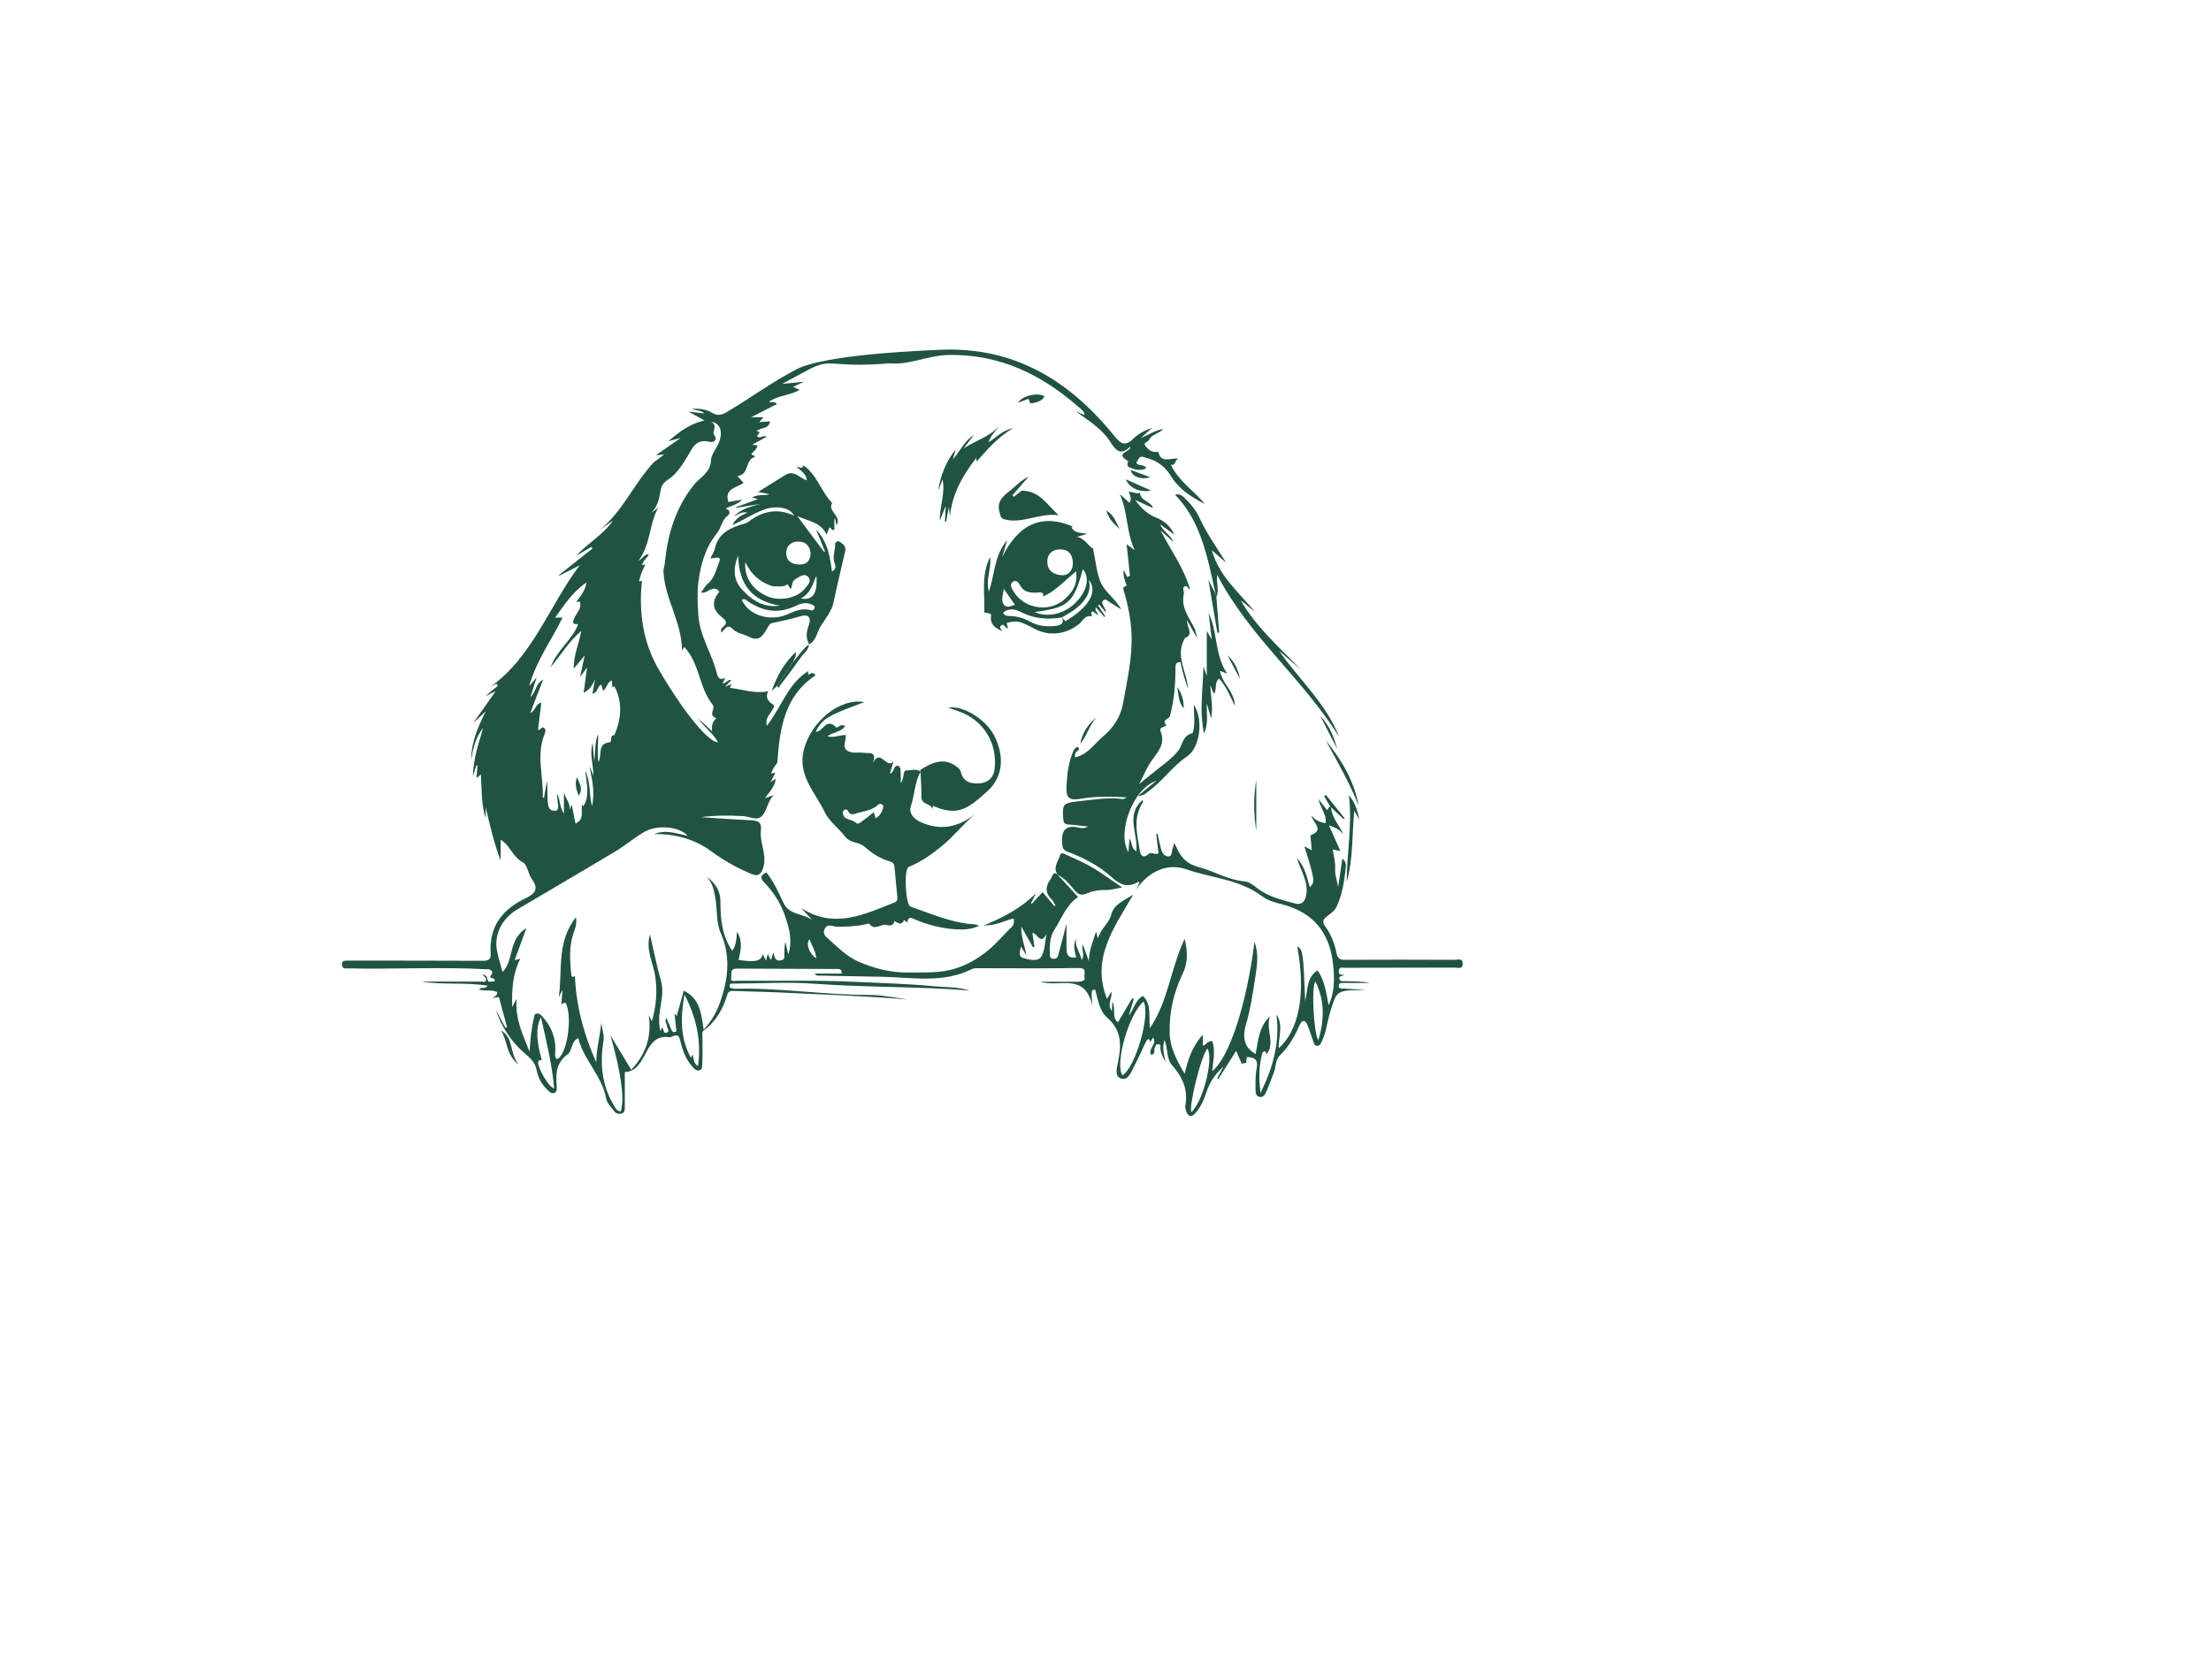 <?xml version="1.0" encoding="utf-8"?>
<!-- Generator: Adobe Illustrator 24.2.3, SVG Export Plug-In . SVG Version: 6.00 Build 0)  -->
<svg version="1.1" id="Layer_1" xmlns="http://www.w3.org/2000/svg" xmlns:xlink="http://www.w3.org/1999/xlink" x="0px" y="0px"
	 viewBox="0 0 595.3 841.9" style="enable-background:new 0 0 595.3 841.9; fill: #215342;" xml:space="preserve"
	 height="380" width="500" transform="translate(-102, -72)">
<g>
	<path d="M375.7,510.4c3.3,3.6,6.7,7.2,10.2,11.1c-6.1,4.2-8.3,11-12,16.7c-2.4,3.7-2.2,8.3-2.1,12.7c0,1,0.6,1.5,1.7,1.6
		c1.3,0.1,2-0.4,2.4-1.6c1.3-4.8,2.6-9.7,4.2-16c0,4.8,0,8.1,0,11.4c0,3.2,0.1,6.3,4.9,5.4c-0.9-3-1.7-6.2,0-9.5
		c-1,3.9,1.8,6.7,2.7,10.9c1.9-3-0.4-5.2,0.6-7.7c0.9,2.3,1.6,4.4,3,8.2c0.2-6.2,2.3-10.2,3.6-14.7c0.3,0.9,0.5,1.7,0.9,3.4
		c1.6-5.1,5.6-7.5,6.8-12.2c1.1-4.6,5.9-6.7,10.9-9.7c-9.8,16.8-21.1,32-13.1,52.2c0.8-1.3,1.4-2.3,2.2-3.7c0.6,3.3-2.4,6.3,0.2,9.7
		c0.1-1.7,0.2-2.8,0.3-4.6c1.9,3.7-0.5,7.9,2.8,10.3c2.3-3.9,4.7-8,7.1-12c0.3,0.1,0.6,0.2,0.8,0.3c-0.7,2.4-1.4,4.8-2.5,8.4
		c2.9-3.8,3.4-8,7.1-9.9c4.4,4.2,2.8,9.9,3.5,16.1c9.3-13.6,10.3-29.8,17.4-44.7c1.7,6.9,1.5,12.4-1,17.5
		c-4.6,9.5-6.8,19.5-6.5,29.9c0.2,6.9,3.4,13.4,7.5,20.2c1.7-7.5,4-13.9,9.1-19.6c0,2.2,0,3.8,0,5.6c1.8-0.6,2.5-2.5,4.7-2.4
		c1.8,5,0.4,10,0,15.1c8.5-6.7,17.3-33.4,21.2-64.9c2.2,6.3,1.3,12,0.4,17.7c-1.2,8-2.4,16.1-4.7,23.9c-2.1,7.2-0.3,11.9,4.9,14.7
		c1.2-6.4,1.4-13.2,7.1-18.9c-2.2,7,3,13.4-1.8,19.2c-0.3-0.2,0.4-1.8-1-1.6c-0.4,0.1-0.9,0.4-1,0.8c-1.8,6.6-1.7,13.2-0.9,20
		c6.2-12.4,9.8-25.2,8-39.3c3.6,5.4,1,11.2,1.1,16.9c6.4-5.5,15.1-19.9,9.3-51.1c2.9,1.9,3,2.7,4,27.5c1.4-6.1,0.7-11.9,6.2-15.4
		c3.4,4.8,4.4,11,5.5,17.5c3.1-6.5,3-13.4,2.3-20.3c-1.6-16.1-10-26.4-25.9-30.4c-3.5-0.9-7-1.9-9.9-4.1c-11.1-8.3-25.1-9-37.6-13.3
		c-9.2-3.2-18.5,0.4-25.2,9.9c0.8-1.7,1.2-2.6,1.6-3.4c-0.3-0.2-0.5-0.4-0.6-0.3c-5,3.1-8.9,1.7-13.1-2.1
		c-6.4-5.8-14.1-9.9-22.2-12.9c-2.5-0.9-2.8-2.2-2.9-4.7c-0.4-7.1,2.7-8.9,9.1-7.3c1.2,0.3,2.6,0,4-0.7c-3.3-0.3-6.6-0.8-9.9-1
		c-1.9-0.1-2.5-1-2.6-2.7c-0.6-7.4-0.2-8.1,7.2-8.9c7.4-0.8,14.8-2.1,22.3-1.2c0.7,0.1,1.5-0.3,2.3-0.8c-7.8-0.5-15.5-0.6-23.1,0.7
		c-5.3,0.9-7.4,0.1-7.1-6.2c0.3-6.3,1-12.2,3.5-17.9c0.3-0.7,1-1.3,1.7-1.9c0.1-0.1,0.8,0.2,0.9,0.5c0.6,1.2-0.6,1.3-1.1,1.9
		c-0.6,0.8-1.1,1.8-0.6,2.8c6.3-1.4,9.5-6.7,14-10.5c5.2-4.5,8.7-9.6,10-16.8c2-11.3,4.6-22.4,4.2-34.1c-0.3-7.8-1.8-15.1-4-22.4
		c-0.6-1.9,1-1.6,1.6-2.4c-0.9-2.1-1.9-4.2-1.5-7.8c0.8,1.7,1.2,2.7,1.7,3.7c0.5-0.2,0.9-0.5,1.4-0.7c-0.5-5.2-1.1-10.4-1.7-15.8
		c0.9,0.7,1.8,1.3,4.1,3c-4.5-9.5-3.2-18.7-7.5-28.1c2.3,2.1,3.6,3.2,4.9,4.4c1.2-2,0.4-3.7-0.5-5.5c2.2-0.2,4,1.3,5.7,0.4
		c0.3,4.3,5.2,4,6.6,7.7c-2.9-1.3-5.3-2.4-9-4c3.4,4.5,6.4,7.1,10.3,8.7c3.8,1.5,7.1,3.8,9.4,8.7c-2.8-2.1-4.8-3.5-7.1-5.2
		c1.2,3.5,4.6,4.6,6.6,8.8c-2.9-2.6-4.7-4.2-6.5-5.8c5.1,9.9,11.8,18.8,14.8,29.6c-1,0-1.4-2.6-2.9-1.4c-1.2,0.9,0.1,2.4-0.2,3.6
		c-1.6,6.9,2.7,11.9,5.4,17.4c0.5,1.1,0.6,2.4,1.3,4.9c-2-3.6-3.4-6-5.1-9.1c-0.2,3.6,3.6,7.2-1,8.9c-5.3,8.9,1,16.8,1.5,25.5
		c-0.7-2.1-1.5-4.3-2.1-6.4c-0.7-2.3-1.1-4.7-1.7-7c-2.1-0.1-2.5,1.1-2.5,2.8c0,8.2-0.6,16.3-2.8,24.3c-0.5,1.7-4.5,1.8-1.7,4.5
		c-1.1,1.2-3.9,0.8-2.9,3.3c2.6,6.4-1.9,10.6-4.9,15c-2.1,3.1-3.4,6.4-5.9,11.2c4.4-3.5,7.5-6.1,10.6-8.5c3.2-2.5,6.4-4.9,9-8.2
		c2.2-2.8,2-7.6,7.2-8.8c1.4-4.1,0.6-9.1,0.6-14.2c4.8,6.9,3.3,21.3-3.3,25.8c-7.4,4.9-12.2,12.4-19.3,17.4
		c-1.3,0.9-2.2,2.4-5.4,2.5c3.6-3,6.4-5.3,9.2-7.6c-11.9,3.9-19.8,26.3-14,35.7c0.2-2.6,0.4-4.6,0.6-6.8c1.4,2,0.6,4.8,3.4,6.4
		c1-8.7-5.6-18,3-25.6c0.2,0.4,0.5,0.8,0.4,0.9c-5.3,7.7-3,16-1.7,24.2c0.5,3.2,2,4,4.4,1.9c1.7-1.4,3.5,0.8,5-0.5
		c-0.4-3.2-0.8-6.4-1.1-9.6c0.2,0,0.4-0.1,0.6-0.1c0.5,2.3,1,4.7,1.6,7c0.5,2.2,1.7,4.5,4,4.4c1.9-0.1,1.4-2.8,2.1-4.3
		c0.3-0.6,0.3-1.3,0.6-2.5c0.5,1,0.9,1.5,1.1,2c2.2,5.1,5.1,8.5,11.1,10.1c7.8,2,14.8,6.5,23.2,7.2c2.2,0.2,4.4,1.9,6.3,3.4
		c5.6,4.4,12.4,5.9,19,7.7c2.5,0.7,4.7-0.4,5.4-3.7c1.5-6.8-2.4-12.1-4.6-19.2c4.3,4.8,5,9.8,6.5,14.7c2.7-2.6,2.6-3.3-2.7-20.5
		c1.1,0.6,2.1,1.2,3.7,2c-0.3-3-0.5-5.5-0.7-7.5c7.3-2.6,1.4-6.2,0.4-9.9c2.3,2.5,4.5,3.5,7.2,3.8c0.7-4.3-2.7-7.6-3.5-12
		c1.6,2.1,2.9,3.8,4.2,5.4c0.9-0.3,0.6-2.2,2.1-1.3l-0.1-0.1c0.5,5.3,4.1,9.2,6.4,13.7c-1.8-2.3-4.2-3.5-7.4-4.6
		c1.9,4.4,3.7,8.4,5.7,12.9c-1.6-0.3-2.5-0.5-3.8-0.8c0.5,3.4,1.4,6.6,1.2,9.6c-0.2,3.2,1,6.1,1.5,9.2c0.7-4.6,1.4-9.3,2.1-14.2
		c1.9,1.3,1.9,3.2,1.7,4.9c-0.8,6.6-1.7,13.3-4.7,19.4c-1,2.1-3.4,3.5-5.3,5.1c-1.4,1.3-1.7,2.5-0.5,4.2c3,4.1,4.9,8.8,5.9,13.8
		c0.5,2.6,1.7,3.4,4.3,3.3c18.3-0.1,36.6-0.1,55,0c1.5,0,3.9-1,3.9,1.9c0,3-2.4,2-3.9,2c-18.4,0.1-36.8,0-55.2,0.1
		c-1.1,0-2.9-0.7-3,1.7c-0.1,2.2,1.6,1.7,2.8,1.9c-0.8,0.7-2.7,0.2-2.5,1.8c0.2,1.7,2,1.3,3.1,1.3c4.1,0.1,8.1,0,12.2,0.9
		c-4.3,0-8.7,0-13,0c-1.1,0-2.6-0.3-2.6,1.5c0,1.6,1.5,1.2,2.5,1.3c3.8,0.3,7.5,0.4,11.3,0.8c-0.9,0-1.9,0-2.8,0
		c-12.3,0-12.2,0.4-15.7,12.4c-1.2,4.2-1.6,8.6-3.5,12.6c-0.6,1.2-1,2.9-2.5,2.9c-1.7,0.1-1.8-1.7-2.3-3c-1-2.6-1.7-5.3-2.9-7.9
		c-1-2.1-2.5-2.1-3.5,0.1c-2.6,5.8-5.5,11.2-10.2,15.7c-2.2,2.2-1.8,5.6-2.9,8.4c-1.3,3.2-2.4,6.5-3.8,9.7c-0.6,1.4-1.5,3-3.4,2.6
		c-1.9-0.4-2-2.3-2-3.8c0-3.6-0.1-7.2,0.6-10.7c0.8-4.3-1.2-5.4-5-5.5c-0.1,1-0.2,1.9-0.2,2.8c-0.8,0.2-1.5,0.4-2.3,0.6
		c-0.9-2.1-1.8-4.1-2.8-6.5c-3.2,5-6,9.5-8.9,14.1c-0.2-0.1-0.4-0.2-0.6-0.3c0.8-1.5,1.6-3,3.2-6c-4.9,4.5-7.2,8.6-8.7,13.2
		c-1.2,3.7-2.8,7.3-5.4,10.2c-2.2,2.5-3.8,1.7-4.7-1.2c-0.2-0.7-0.5-1.6-0.4-2.3c1.6-8.1-1.4-14.6-6.6-20.5c-3-3.4-1.9-8.2-3.8-12.6
		c-1.2,3.6-0.4,6.6,0.5,10.9c-1.8-2.9-2.4-4.8-2.6-6.9c-0.1-0.6,0.7-1.7-0.9-1.9c-1.6-0.2-1.3,0.9-1.8,1.6c-0.8,1.1,0.7,3.3-1.9,3.7
		c-1.9-3.2,3.4-5.3,0.9-8.7c-0.5,0.9-0.9,1.7-1.3,2.4c-0.5-2.4-1.5-1.6-2.2-0.2c-2,4-3.7,8.1-5.8,12c-1.5,2.8-2.9,7.3-6.3,6.5
		c-3.8-0.9-2.5-5.6-1.9-8.4c1.8-8.5,1.9-15.9-5.6-22.4c-3.6-3.1-4.5-8.9-5.8-13.8c-2,0-2,0-1.5,7.8c-3.9-16.7-16.6-8.8-26-11.8
		c6.8,0,12.9,0,19,0c1.4,0,3.7-0.7,3.2-1.9c-0.7-1.7,1.7-5.1-3-5c-16.9,0.3-33.9,0.1-50.8,0.1c-0.9,0-1.8,0-2.6,0.4
		c-14.5,7.3-29.9,4.2-45.1,3.9c-10.7-0.2-21.5-0.4-32.2-0.6c-0.5,0-1.1-0.2-1.6-1c4.5,0,9.1,0,13.6,0c0.1-2.5-1.4-2.3-2.6-2.3
		c-16.7-0.1-33.3-0.1-50-0.2c-3.9,0-2.4,3.1-2.8,4.8c-0.5,1.9,1.7,1.3,2.8,1.3c20.2,0.1,40.5-0.4,60.7,0.6
		c12.6,0.6,25.2,0.9,37.6,2.1c6.1,0.6,12.4,0.3,18.4,2.2c-25.8-2.1-51.7-1.5-77.5-3.4c-13.5-1-27.1-0.1-40.7-0.1
		c-0.9,0-2.1-0.2-2.1,1.3c0,1.2,1.2,1,2,1.2c0.5,0.1,1,0.1,1.4,0.1c22.2-0.5,44.2,3.1,66.4,3.1c6.5,0,13.1,1.4,19.6,2.3
		c-21.2-1.8-42.4-2.5-63.6-3.5c-8-0.4-16.1-0.5-24.1-0.8c-1.8-0.1-2.6,0.7-3,2.3c-2.1,7-5.7,13.1-11.6,17.5
		c-1.1,0.8-0.7,1.9-0.7,2.9c0,4.6,0.1,9.3-0.1,13.9c0,1.2,0,2.8-1.5,3.2c-1.5,0.4-2.5-0.8-3.4-1.8c-3.5-3.8-5-8.5-6.2-13.3
		c-0.5-2.3-1.4-3-3.6-2c-0.5,0.2-1.1,0.5-1.7,0.5c-7.2-1.1-9.7,3.8-12.5,9.1c-2.2,4.2-4.9,8.3-9.9,8.3c0,6.2,0,12,0,17.7
		c0,1.3-0.1,2.7-1.6,3.1c-1.4,0.4-2.8,0.1-3.7-1.1c-1.5-2.1-3.7-4.2-4.1-6.6c-2.1-11.3-11.3-19.2-13.9-30.1
		c-3.7,1.6-2.9,6.3-5.3,8.1c-6,4.3-6,10.1-5.5,16.3c0.1,1,0.2,2.6-1.2,3.1c-1.5,0.6-2.5-0.6-3.5-1.6c-2.8-2.6-4.6-5.9-5.3-9.5
		c-0.7-4-3.1-6.3-6-8.7c-6.9-5.9-11.7-13.4-14.6-22c1.6,3.1,3.3,6.1,4.9,9.2c0.3-0.1,0.5-0.3,0.8-0.4c-1.4-5-2.7-9.9-4.1-15.1
		c-0.9,0.2-1.9,0.3-3.2,0.6c1.1-0.9,2.5-1.3,2.4-3c-2.8-1.5-6.1-0.3-9.1-1.3c0.9-1.5,2.6,0,4.4-1.9c-11.5-1.9-22.5-0.3-33.3-2.1
		c10.1,0,20.1,0,30.2,0c0.7,0,1.6,0.5,2.1-0.5c0.5-1.1-0.4-1.6-1.8-3.1c3.1,0.5,2.1,2.7,3.2,3.7c0.8-0.1,1.9-0.1,3-0.2
		c0.3-2.2-1.9-1.1-2.3-2.4c0.4-0.8,1.6-1.6,0.8-2.8c-0.8-1-2-0.9-3.2-0.9c-22.9-1.2-45.9,0.1-68.8-0.4c-1.2,0-2.9,0.4-3-1.8
		c-0.1-2.3,1.6-2.1,3-2.1c22.5,0,45,0,67.5,0.1c2.9,0,4.2-0.6,4-3.8c-0.9-13.5,6-22.1,17.6-27.6c4.8-2.3,6.6-4.7,3-9.6
		c-1.9-2.5-2.1-7.1-4.4-8.3c-5.2-2.7-6.4-8.5-11.2-11.4c0,3.6,0,7.1,0,10.5c-3.3-8.7-5.4-17.7-7.5-26.7c0,1.8,0,3.6,0,5.4
		c-2.3-7-1.9-14.3-2.4-21.9c-0.8,0.7-1.3,1.1-2.2,1.9c0.2-2.5,0.3-4.4,0.5-6.3c-0.2,0-0.4-0.1-0.6-0.1c-0.4,1.4-0.9,2.9-1.7,5.4
		c0.2-9.2,3-16.6,5.1-24.2c-3.7,4.7-5,10.2-6,15.9c0.1-8.4,3.1-15.9,7.4-24.3c-2.3,2.1-3.7,3.5-6.4,6c4.2-5.9,7.3-10.4,11.3-16
		c-2.2,1.1-3,1.4-5.2,2.5c2.9-2.4,4.7-3.9,6.4-5.3c-0.3-0.3-0.6-0.7-0.8-1c-1,0.5-2,1.1-3,1.6c21.4-15.4,29.4-40.6,44.7-60.9
		c-3.6,1.8-6.9,3.5-10.2,5.2c-0.1-0.1-0.1-0.2-0.2-0.3c5.6-4.4,11.2-8.9,16.8-13.3c-0.2-0.3-0.4-0.6-0.6-0.8
		c-2.3,1.3-4.6,2.7-7.6,4.5c5.8-6.5,13.1-10.1,18.5-17.7c-2.9,2-4.7,3.3-6.5,4.5c11.5-9.2,17-23.2,26.9-33.7c1.5-1.1,3-2.3,5.2-3.9
		c-1.6,0.1-2.2,0.2-4.1,0.3c4.2-2.9,7.6-5.3,12.4-8.6c-3.1,0.8-4.6,1.2-6.2,1.6c5.2-4.4,10.4-8.6,18.1-10.4c-2.8-1.6-4.9-2.7-8-4.4
		c3.2,0.4,5.4,0.6,8.1,0.9c-1.8-1.6-3.8-1.4-6.5-2.2c4.3-0.5,7.5,0.3,10.3,1.9c2.8,1.7,5,1,7.5-0.5c11.7-7,22.7-15.1,34.9-21.4
		c14.3-7.4,62.8-9.3,71.8-9.7c37.1-1.7,64.9,15.5,87.3,43.2c3.2,4,5.4,5.4,9.5,1.3c2.4-2.3,5.4-4,9.4-5.4c-2.2,2-3.9,3.5-5.6,5.1
		c3.7-1.5,6.9-3.8,11.2-4.5c-2.2,2.4-5.7,2.5-7.1,5.4c-0.5,1.1-3.1,1.4-2,2.9c1.2,1.6,2.8,3.3,5.3,3.2c0.6,0,1.1-0.2,1.2-0.2
		c1.5,6.4,6.4,2.9,10.3,3.6c-2.3,0.4-1.1,3.6-3.9,3c3.8,8.2,11.3,12.7,17,19.7c-7.1-3.7-13-7.5-17.1-14.2c-2.2-3.6-5.8-7-10.7-8.5
		c-4.7-1.4-4.6-1.8-6.5,2.1c1.1,1.8,3.8,0.4,5,2.6c-2.9,1.6-5.6,0.8-8.3-0.3c-2-0.8-0.9-2.4-0.8-3.2c-7-4,0.8-4.6,1.1-6.8
		c-0.1-0.1-0.3-0.3-0.3-0.3c-4.4,4.3-7,1.9-9.6-2.3c-4.2-6.8-11.1-10.9-17.5-15.6c1.4,0.6,2.7,1.2,4.4,1.9c-0.2-2.1-1.6-2.9-2.7-3.8
		c-18.7-16.5-39.8-26.8-65.5-26.3c-10.4,0.2-19.1,5.1-29.6,4.2c-30.5,2.5-28.5-3.2-40.7,3.3c-3.8,2.1-7.7,4.1-13,7
		c4.3-0.4,6.9-0.7,11.1-1.1c-2.7,1.2-3.9,1.8-5.6,2.6c1.1,0.5,1.9,0.8,3.3,1.5c-5.1,2.9-10.8,2.7-15.3,5.9c1.3,0.9,2.7-0.5,3.9,1.2
		c-4.1,2.1-8.1,4.1-12.9,6.6c2.7,0,4.3,0,6.2,0c-0.7,0.8-1.3,1.4-2.2,2.5c2-0.2,3.5-0.3,5.5-0.4c-0.8,4-4.6,2.9-6.8,4.8
		c3.1,0.6,0.1,1.7,0.4,2.7c1.4,1.4,2.8-0.8,4.7,0.1c-2.4,1.4-4.6,2.6-7.3,4.1c1.2,0.1,1.9,0.2,2.7,0.3c-0.4,2-1.9,2.9-2.9,4.1
		c-0.3,1.3,1.4,0.4,1.5,1.7c-5,1.3-2.6,8.9-8.7,9.6c1.2,1.3,2,2.2,3.1,3.4c-3.6,2.5-9.8,2.9-7.6,9.6c2.1-0.4,4.1-0.7,6.8-1.2
		c-2.4,2.7-5.4,2.9-8.2,4.5c2.9,0.8,1.9,2.9,1.1,3.5c-3.1,2.2-3.2,6-5.5,8.9c-5.7,7-8.2,15.8-9.3,24.8c-0.6,5.2-0.3,10.6,0,15.9
		c0.7,11,7,19.7,9.4,29.8c0.4,1.5,1.3,3.4,4.1,1.9c-0.5,1.2-0.9,1.9-1.3,2.9c1.8-0.2,2.5-2.2,4.4-1.8c-0.9,1-1.8,1.8-3.2,3.4
		c1.5-0.7,2.2-0.9,3.2-1.4c-0.3,0.8-0.5,1.3-0.7,1.9c6.3,0.8,12.6,3.1,19.2,1.7c-1.4,2.4-0.8,4.8,2.4,6.7c1.2,0.7-0.3,2.4-1,3.6
		c-1,1.8-2.9,3.1-2.2,7.1c7.5-9.6,10.6-21.2,20.8-27.5c0,0.6-0.1,1.1-0.1,1.7c1.2,0.2,1.9-1.9,3.8,0.4c-15.7,10.4-18,26.8-19.2,43.8
		c-0.6,0.9-1.2,1.7-1.8,2.6c-0.5,0.8-0.8,1.7-1.4,2.8c0.9-0.1,1.5-0.2,2.2-0.3c-0.7,1.4-1.3,2.7-2.4,4.7c1.3-0.9,1.8-1.3,2.6-1.7
		c-0.4,3.8-2.9,6.3-5.4,9.7c1.7-0.6,2.6-0.9,4.3-1.5c-3,3.3-3.2,7.3-5.4,10c-2.6,3.3-6.4,0.7-9.7,0.5c-7.1-0.4-14.2-0.4-21.3,0.5
		c8.5,0.6,17,1.2,25.5,1.6c3.3,0.2,5,1.1,4.6,4.8c-0.8,6.2,3,12.1,1.3,18.4c-0.9,3.3-2.2,5.3-6,3.7c-7-2.9-13.5-6.5-19.8-11.1
		c-8.3-6.2-18.2-9.1-29-8.9c2.9-1.2,5.7-1.3,8.5-0.9c2.7,0.4,5.4,1.2,8.3,1.8c-3.9-4.7-15.4-5.8-21.9-1.9c-5.1,3-9.6,6.9-14.7,9.9
		c-16.3,9.8-32.7,19.3-49,29c-7.4,4.4-11.4,12.3-10,20.3c0.7,3.7,1.9,7.3,2.8,10.9c5.9-5.5,2.6-16.2,12-22c-2.3,6.2-4,11-5.9,16.1
		c0.9-0.2,1.6-0.4,2.8-0.7c-3.8,7.6-4.3,15.3-4,24.2c1-1.9,1.4-2.8,2.2-4.1c-0.9,10,3.2,18.1,6.5,26.5c0.3-6,0.9-11.7,2.2-17.3
		c0.1-0.6,0.4-1.6,0.8-1.7c1-0.3,1.8-0.3,2.9,0.8c5.1,5.4,7.5,11.6,6.9,19c-0.1,1-0.1,2.2,0.9,2.9c4.8-1.8,7.7-19.4,4.8-27.3
		c-0.7-1.8-1.4-0.7-2.6-0.2c0.2-2.2,0.3-4.2,0.6-7.2c-1,1.8-1.4,2.7-1.9,3.6c2-13.2-1.3-27.5,8.6-40c0.6,3.6-0.5,5.9-1.3,8.2
		c-2.1,6.4-1.8,13-1.1,19.6c0.1,1.3,0.2,2.9,1.9,1.6c0.6,15.1,4.5,29.4,10.7,43.3c0-6.3,1.7-12.3,2.5-19.7c0.6,3.7,1.6,6,1.1,8.9
		c-1.8,11.1-0.9,22,5,32c0.8,1.4,1.5,3.2,3.6,3.4c2.2-5.9,0-20.5-5.1-38.1c3.4,5.6,6.7,11.1,10.4,17.2c7-7.4,10.4-16.1,8.8-27.2
		c0.5,0.8,0.7,1.1,0.8,1.4c0.2,0.3,0.3,0.6,0.7,1.6c2.3-7.7,2.8-14.8,1.8-22.2c-1-7.1-5-13.7-2.7-21.4c1.8,7.9,3.4,15.8,5.6,23.6
		c2.2,8.1-2.8,16.1-0.3,24.9c0.5-1.1,0.7-1.5,0.8-1.8c1,0.7,0.4,3.2,2.3,2.5c1.9-0.7,0.1-2.2,0.1-3.3c0-1.3-1.4-2.4-0.3-4.1
		c0.9,2.1,1.7,4,2.5,5.9c0.3,0.7,0.7,1.4,1.7,1.2c1.2-0.2,0.8-1.1,0.7-1.8c-0.3-2.4-0.5-4.8-0.8-7.6c0.5,0.6,0.8,1,1.1,1.4
		c1.2-4.3,2.4-8.5,3.5-12.7c8.2,3.9,8.8,11.4,10,19.5c4.6-4.9,7.1-10,8.8-15.4c3.6-10.9,4.6-22-0.2-32.9c-2.6-5.9-1.6-12.4-2.9-18.6
		c-0.7-3.6-1.5-7-4.2-9.6c4.4,2.9,6.9,7.1,6.9,12.2c0,8.7,0.7,17.1,5.9,24.8c2-2.6,2.1-5.9,2.4-9.5c3.1,4.8,1.8,9.5,0.8,14.1
		c8.6,1.2,11.4,0.6,12.1-3c0.5,1,0.9,1.9,1.6,3.3c0.4-1.3,0.6-2.1,0.9-3.3c0.6,1.1,1,1.9,1.6,3.1c0.4-1.4,0.7-2.4,1.2-3.9
		c0.7,2.3,0.8,4.6,3.9,4c1.9-0.4,1.6-1.7,1.6-2.8c0.1-2.1,0-4.2,0.5-6.5c0.5,2.1,1,4.2,1.5,6.3c2.2-6.7,0.5-13.1-1.6-19.2
		c-2.2-6.4-5.8-12.1-10.5-16.9c-2.3-2.4-1.7-3.6,1.1-5c3.7,4.6,6.1,10,8.6,15.3c3,6.4,10.2,5.1,14.6,8.8c-1.9-2.1-3.8-4.1-5.7-6.2
		c16.4,10.6,31.5,3.2,46.7-2.8c1.6-0.6,1.5-1.8,1.4-3.1c-0.4-4.9-1-9.8-1.4-14.7c-0.1-1.6-0.9-2.4-2.4-2.8c-4.9-1.4-9-4.2-12.9-7.6
		c-2.6-2.2-6.9-1.5-9.4-4.8c-3.2-4.2-8-7.6-10.2-12.2c-4.7-10-13.8-18.4-10.5-31.4c3.6-14.1,18.1-26.1,30.3-23.8
		c-18.5,6.8-20.7,8.1-24.4,14.7c3.5,0.9,5.1-7.7,10.5-1.9c0.8-0.1,2-2.1,4.3-0.9c-2,3.2-6,3-8.9,5.2c3.3,1,6.1-0.8,9.3-0.6
		c-0.2,1.1-0.2,2-0.4,2.9c-1.2,4.1,0.9,5.6,4.5,5.9c1.6,0.1,3.3-0.2,4.9,0.1c2.4,0.4,6.7-1.1,4.5,5.1c3.7-7.6,6.9,3.4,10.3-0.8
		c-0.6,1.9-1.1,3.9-1.8,6.2c2.5-0.9,1.6-4.3,4.1-4c0.5,0,1.2,1.1,1.2,1.7c0.2,2.1,0.1,4.2,0.1,6.9c2.1-2.3,0.8-6.4,3-6.3
		c2.2,0.1,4.8-1.1,7,0.6l0.1-0.1c-3.2,5.4-3,11.7-5,17.5c-1.1,3.2,1.2,6.2,4.7,7.8c10,4.6,19.1,2.8,27.6-4
		c-6.1,5.1-10.9,11.4-17,16.3c-5,4.1-10.3,7.8-16.4,10.3c-2.5,1.1-1.6,19,1,19.9c10.3,3.5,20.4,8.1,31.5,8.8
		c0.9,0.1,1.8,0.2,2.7,0.8c-3.9,1.9-8.2,2-12.1,1.7c-6.9-0.5-13.7-2.2-20.1-5c-1.1-0.5-3.5-1.8-3.6,1.6c-0.4-0.3-1-0.7-1.7-1.2
		c-1.2,2.9-3,1.5-4.8,0.5c-0.4,2.2-2.3,2.5-3.7,2c-2.9-1-6.2,3.2-8.9-0.6c-0.2-0.3-1.5,0.1-2.2,0.3c-4.8,1-9.6,1.2-14.4,1.1
		c-1.9-0.1-4.2-1.7-5.7,1c-1.6,2.8,1.1,4.5,2.3,5.6c4.4,4,8.9,8.4,14.3,10.8c7.9,3.5,16.2,5.7,25.3,5.6c8.1-0.1,16.3,0.4,23.8-2.1
		c6.9-2.2,13.5-6.3,19-11.6c3-2.9,5.7-6,8.7-8.9c1.3-1.2,1.6-2.5,1.2-4.5c-4.5,1-8.5,3.6-14.9,3.5c10-4.2,18.3-8.4,26.2-16.2
		c-1.4,2.7-2,3.9-2.6,5c0.2,0.1,0.3,0.2,0.5,0.3c1.7-1.8,3.3-3.6,5.3-5.8c2.1,2.5,4,4.8,5.9,7c0.2-0.1,0.4-0.2,0.6-0.3
		c-0.7-1-1.1-2.3-2-3.1c-3.6-3.6-2.9-7-0.1-10.7C373.4,509.3,374.4,509.1,375.7,510.4C375.8,510.5,375.7,510.4,375.7,510.4z
		 M153.6,440.4c3.5-8.2,4.2-16.5,0-24.5c0.1-0.1-0.4,0.2-1,0.7c-0.1-1.4-0.2-2.5-0.3-3.7c-2.4,1.1-2.4,3.8-4.3,5.3
		c-0.4-1.1-0.6-2.1-1-3.1c-2.2,0.9-1.5,4-4.4,4.5c0.4-2,0.7-3.9,1.3-7.3c-1.5,3.8-3.1,5.5-5.7,6.9c0.5-4.1,1.1-7.9,1.7-12.7
		c-1.2,1.7-1.9,2.6-3.5,4.8c0.9-4.3,1.5-7,2.3-10.8c-2.2,2.7-3.8,4.6-5.5,6.6c-0.1-6.8,2.7-12.6,3.8-18.9c-6,5-9.8,11.5-15.4,18.2
		c3.4-9,11-13.7,13.8-21.6c-2.9-0.1-2.9-0.3-2-2.8c1-2.8,4.2-5,2.8-8.6c-0.5,0.1-1,0.2-1.8,0.3c2.1-2.9,4.5-5.3,5.2-9.8
		c-7.2,4.9-11,11.2-15.7,17.6c1.8,0,2.8,0,3.7,0c-5.3,11.1-12.9,21-16.7,34.3c1.7-2,2.5-2.8,3.8-4.4c-1.2,3.7-2.1,6.6-3.2,9.9
		c3-2.5,2.4-6.6,6.4-8.7c-2.3,5.8-4.3,11-6.5,16.8c2.9-1.4,2.5-4.6,5.6-5.3c-0.6,4.8-1.1,9.2-1.7,13.7c1.5,0.2,1.9-2.1,3.2-0.9
		c1,0.9,0.4,2.2,0,3.3c-4.1,10.3-0.4,20.9-0.8,31.3c0,0,0.1,0.1,0.6,0.4c0.5-3,1-5.8,1.5-8.6c0.5,4.2-0.1,8.4,0.7,12.5
		c0.4,2.1,2.1,2.6,3.4,2.5c1.7-0.1,1.6-1.8,1.4-3.2c-0.2-1.8-0.3-3.5-0.5-5.3c1.8,2.7,1,6,3.5,9.9c0-4.4,0-7.5,0-10.6
		c0.9,3.1,3.3,5.5,2.9,8.8c0.3-0.7,0.5-1.4,1-2.8c0.7,3.5,1.2,6.3,1.9,9.6c4.9-2.3,2.4-6.5,3.4-9.6c0.2,0.4,0.4,0.7,0.5,1
		c3.4-5.2,1.7-10.9,1-17.8c2.9,6,1.7,11.5,3.4,17.7c1.6-7.8-0.2-13.9-1.3-20.1c0.7,1.6,1.4,3.2,2,4.8c0-5.4-2.1-10.5-0.4-16.4
		c0.3,3.4,0.5,6.3,0.8,9.1c0.7-4.5,0-9.2,2-13.5c0,4.7-0.6,9.3,0.1,14c2-3.3-0.9-9.4,5.8-9.9C152.5,443.3,151.2,440.3,153.6,440.4z
		 M175.6,326.3c-4.6,8.3-3.8,18.4-9.9,26.7c2.3-1.3,2.9-3.3,5.1-3.3c-0.7,2.2-3.1,3.2-3.3,5.6c0.6-0.2,1-0.3,1.7-0.5
		c-0.8,1.6-1.5,2.9-2,4.2c-0.5,1.4-0.9,2.9-1.3,4.3c0.5-0.1,1-0.1,1.5-0.2c-1.7,15.7,0.6,31,8.3,44.2c13.5,23.2,25.5,36.8,29.8,36.7
		c-2.5-4.7-7-7.7-10-11.9c2.4,2.1,4.8,4.2,7.1,6.4c-0.4-2.7,0-4.7,2.1-6.6c-4.5-1.5-0.2-4.7-1.9-6.8c-6.9-8.6-6.5-20.8-14.2-28.9
		c-0.2,0.3-0.5,0.8-1.1,1.9c-0.1-14.4-8.6-25.9-9.3-39.4c-0.2-1.5,0.6-3.1,0.7-4.8c1.4-14.3,5.4-27.6,14.7-39.1
		c3-3.7,8.2-6,8.4-12.1c0.1-3.1,2.8-5.9,4-9c2.1-5.4,0.6-9.8-3.9-10.3c3.5,1.9,0.3,4.6,1.4,6.4c0.6,1,1.2,1.8,0.6,2.7
		c-0.8,1.2-2.1,1.2-3.4,0.8c-3.7-0.9-6.6,0.7-8.3,3.7c-2.8,4.7-5.3,9.4-9.4,13.4c-2.3,2.2-5.7,3-6.3,7.5c-0.5,3.6-1.5,8.1-4.6,11.1
		C173.3,328.2,174.5,327.3,175.6,326.3z M408.1,610.9c6.5-3.7,14.3-30.7,10.6-37C411.3,580.3,404.3,604.7,408.1,610.9z M195.5,606.3
		c1.7-12.6-0.7-24.1-6.8-35.9c-2,11.4-2.2,21.6,3.2,31.7c0.4-0.8,0.6-1.2,0.9-1.6C193.4,602.5,193.1,604.7,195.5,606.3z
		 M117.2,603.2c-0.7,0.4-1.8-0.3-1.8,1.2c0,3.1,5.1,12.2,8,13.1c-1-12-3.8-23.4-6.6-35.7C114.2,586.6,114.4,593.2,117.2,603.2z
		 M450.8,597.5c-2.9,2.3-9.6,29-8.1,31.9C448.6,623.6,453.8,603.1,450.8,597.5z M363,539.5c0.4,2.5,0.7,4.7,1.1,7
		c-0.3,0.1-0.5,0.1-0.8,0.2c-1.9-3.4-3.8-6.8-5.8-10.3c-0.3,4.7,1.6,9.1,2.5,14.4c-1.1-1.9-1.8-3-2.7-4.5c-0.6,2.4-1.3,5,0.8,5.7
		c3,0.9,7.6,2.1,9.3-0.5c2-3.1,1.9-7.7,2.7-11.6C367.1,546.2,365.4,539.4,363,539.5z M504.8,563.8c-2.1,2.9-0.8,26.3,1.5,29.5
		C509.3,583.2,509.6,573.6,504.8,563.8z M284.5,482.1c2.2-1.3,3.1-3.2,3.7-5.1c0.3-0.8,0.1-1.6-0.7-2c-0.4-0.2-1.3-0.2-1.6,0.1
		c-2.9,2.9-6.8,3.3-10.4,4.3c-1.9,0.6-4,1.5-5-1.3c-0.1-0.3-1.2-0.6-1.5-0.4c-0.5,0.3-1,1-1,1.5c0.3,4.1,4.6,3.1,6.6,5.1
		c0.7,0.7,1.4,0.5,2.1,0c2.3-1.7,4.5-3.4,6.9-5.3C283.9,480.1,284.1,480.9,284.5,482.1z M251.4,542.7c-2.2,2.1,0,7.6,3.3,9.5
		C254.5,548.7,252.6,546.1,251.4,542.7z"/>
	<path d="M251.2,394.9c-1.8-3.2-1.5-6.1-0.2-9.6c1.3-3.5,0.1-5.9-4.5-4.4c-4.5,1.4-9.2,2.3-13.8,3.3c-1.4,0.3-1.7,1.3-2.3,2.3
		c-2.2,3.6-4,7.5-9.6,4.5c-2.5-1.3-5.7-1.5-7.9-3.8c-2.7-2.8-4,0.2-5.7,1.8c-0.5-1.6,0.2-2.3,0.9-2.9c2.3-1.8,1.4-3.2-0.4-4.6
		c-5.1-4-5.6-8-1.5-13c-3.2-3.9-5.8,1.1-9.2,0.5c1.2-1.6,2-3.3,3.3-4.4c3.5-2.8,4.3-7.3,5.8-11c1.4-3.5-2.5-1.7-4.4-1.8
		c0.8-1.8,1.9-3.2,2.2-4.8c1.8-8.2,8.2-10.7,15.2-12.7c1.4-0.4,2.6-1.6,3.9-2.4c6.4-4.1,13.2-5,20.6-1.5c-2.2-4.5-9.6-5.1-15.4-2.9
		c-5.4,2-10.1,5.3-15.5,7.6c1.5-3.1,4-4.7,7.6-6.2c-3-0.7-4.2,0.8-6.8,1.8c4.4-4.2,8.9-4.9,13.3-6.2c-4.1,0.7-8.2,1.3-12.3,2
		c0-0.1,0-0.2-0.1-0.3c3.7-1.4,7.4-2.7,11.1-4.1c-0.8-0.2-1.6-0.5-2.9-0.8c3.1-1.8,6-0.8,8.8-1.6c-1.9-0.4-3.7-0.8-5.8-1.2
		c4.6-2.9,9.1-5.6,13.5-8.4c4.5-2.9,7.2,1.5,10.9,2.6c-0.2-3.3-3-4.6-5-6.8c1.3-0.1,2.9,1.6,3.3-0.7c6.8,4.6,8.8,13.1,14.4,18.9
		c-2.6,4,5,6.4,2.2,11.2c-0.3-1.3-0.5-2.3-0.7-3.3c-0.1,0-0.3,0-0.4,0c0,1.9,0,3.7,0,5.4c-1.6,0.8-1.4-1.1-2.5-1
		c-0.4,0.9-0.8,1.9-1.4,3.5c-2.9-6.1-8.5-6.6-14.6-9.2c5,6.7,9.1,12.3,13.3,17.8c0.2-0.1,0.4-0.2,0.5-0.2c-1.3-3.2-2.6-6.4-4.5-11
		c6.1,6.6,7,13.8,8,21.1c2.2-1.3,1.8-2.7,1.4-3.9c-1.3-3.3,0.2-6.5,0.2-9.7c0-1.2,1.2-2,2.3-1.3c1.7,1.1,3.3,2.3,2.7,4.9
		c-2,8.6-4.1,17.2-5.9,25.9c-0.8,3.7-3.9,7.7-6.3,11.4C255.1,388.5,254.9,392.9,251.2,394.9C251.1,394.9,251.2,394.9,251.2,394.9z
		 M232.9,365.8c-6.2-1.9-10.7-5.8-13.7-12.1c-0.7,7.7,3.7,14,11.2,17.2c6.1,2.5,14.7,0.9,18.5-3.8c1.3-1.6,3.6-3.7,2-5.7
		c-2-2.5-4.3-0.5-6.6,0.8c-2,1.2-1.3,3.2-2.4,5c-0.6-0.9-1-1.5-1.5-2.4C238,366.5,235.2,365.7,232.9,365.8z M217.4,372.5
		c3.2,7.6,13.6,11.1,22.3,7.6c3.9-1.6,7.7-3.7,12.2-2.3c0.9,0.3,1.7-0.1,2-1.1c0.2-1-0.5-1.3-1.3-1.7c-3-1.5-5.9-0.5-8.6,0.8
		c-8.3,3.9-15.9,2.6-23.3-2.3C219.8,372.9,219.1,371.8,217.4,372.5z M251.9,349.4c-0.2-3.4-2.2-6-6-6c-3.5-0.1-6.3,2-6.2,5.9
		c0.1,4,3,5.6,6.7,5.6C249.8,354.9,251.7,353.3,251.9,349.4z M236.6,375.5c-14-2.2-20.7-10.6-21-25.2c-2.7,6.8-2.4,12.5,2.1,17.3
		C222.7,373,228.6,376.7,236.6,375.5z M247,371.9c6.1,1.2,8.5-2.6,7.8-11.4C252.9,364.9,251.9,369.4,247,371.9z"/>
	<path d="M350.4,342.6c-1.1,3.8-1.8,6.2-2.5,8.5c7.6-15.1,18.5-22.4,35.5-15.2c-0.2,0.1-0.6,0.3-0.8,0.4c1.4,2.8,4.3,2.6,7.9,3.2
		c-2,0.6-3,0.9-5.1,1.5c4.4,1.1,5.7,5,8,5.8c1.2,5.8,1.7,11.3,3.5,16.2c2.1,5.6,7.7,8.9,10.6,14.4c-1.9-1.2-3.8-2.4-5.7-3.6
		c-1-0.6-2.1-2-3.3-0.9c-1.2,1.2,0,2.5,0.6,3.6c0.4,0.7,0.8,1.5,0.8,2.5c-1.1-1.3-2.2-2.7-3.4-4c-0.2,0.1-0.4,0.2-0.6,0.4
		c1.2,1.8,2.4,3.6,3.6,5.4c-0.1,0.1-0.3,0.3-0.4,0.4c-1.4-1.6-2.7-3.1-4.3-4.9c-0.8,2,1.2,2.5,1.1,4c-1-0.7-1.8-1.4-2.6-2
		c-1.5,0.8-0.5,1.8-0.3,2.6c-3.6-1-4.8,2.4-6.7,3.9c-6.4,5.1-14.7,6.2-22,2.4c-7.9-4.1-8.9-4.4-14.2-3c0.2,0.9,0.5,1.7,0.7,2.7
		c-1.4,0.2-1.8-2.8-3.5-1.4c-1.1,0.9,0.2,1.9,0.5,2.8c-3.3-1.6-6.1-3.3-5.5-7.7c0.3-1.7-1.9-1.1-3.4-1.7c0.4-9.1-1.7-18.5,2.9-27.7
		c0.9,5.6-2.3,10.5-0.6,17.3C344.3,359.6,343.7,350.7,350.4,342.6z M377.8,381.4c-7.2,1.3-14.2,0.6-20.8-2.8c-2.8-1.4-5.9-2-8.7,0.5
		c1,1.6,2.2,1.6,3.3,1.6c3.5,0.1,6.9,0.9,10,2.7c4.2,2.4,8.7,2.8,13.5,2.2C377.6,385.2,379.1,384.2,377.8,381.4
		c0.5,0.6,1.1,1.2,1.7,1.9c11.7-6.8,16.6-14.9,11.8-20.7c1.3,5.3-0.9,8.9-4,12.2C384.5,377.6,381.2,379.5,377.8,381.4z M368.3,371
		c0.5-1.1,0.4-2.3-2.3-2.1c-3.5,0.3-7,0.2-9.1-3.5c-0.8-1.4-2-3.2-3.8-1.7c-1.6,1.3-0.5,3,0.3,4.4c5.3,9.2,18.5,11.2,26.2,3.8
		c3.6-3.4,6.3-7.4,5.3-13.6C379.1,363.1,374.4,368.3,368.3,371z M378.3,360.3c2.9-0.2,5-2.5,5-6c0-3.5-1.5-6.8-5.8-7
		c-4-0.2-7,1.9-7,6.1C370.5,357.5,373,360.1,378.3,360.3z M364.1,378.7c7.7,3.4,17.1,0.3,22.7-7.1c4-5.2,4.6-10.7,1.5-14.4
		C383.7,374.2,381.1,376.5,364.1,378.7z M348.7,367.1c-0.4,3.4-1.7,6.1,0.3,8.2c1.4,1.5,3.5,0.3,5.3-0.2
		C352.5,372.5,350.8,370.2,348.7,367.1z"/>
	<path d="M306.9,457.8c5.8-3.6,11.7-6.5,18.2-1.6c0.9,0.7,1.8,1.4,2.1,2.7c1.2,5.4,5.7,6,9.8,5.6c3.6-0.4,6.6-2.6,7.1-7.1
		c1.5-12.7-5.4-24.3-17.4-28.7c-1.8-0.7-3.6-1.3-5.8-2.1c7.3-1.2,18.5,5.7,22.8,13.7c5.4,10.1,4.8,20.8-3,28
		c-10.6,9.7-15.5,12.7-27.6,7.5c0,0.7,0,1.3,0,1.9c-0.7-3.2-5.7-2.3-5.7-6.3C307.5,466.8,307.1,462.3,306.9,457.8
		C307,457.8,306.9,457.8,306.9,457.8z"/>
	<path d="M454.8,369.6c-2.5-11.2-4.6-22.5-9.3-33.1c-2.7-6.1-6.1-11.5-11-16.6c2.3-0.6,3.6,0.5,4.7,1.6c3.1,2.9,5.8,6.2,7.6,10.1
		c3.6,7.9,8.7,14.9,13.3,22.4c-2.1-1.9-4.3-3.7-7.2-6.3c3.7,13.1,13.3,20.8,21.7,31c-2-1.7-3-2.4-3.9-3.2c-1-0.9-2-1.8-3.2-2.5
		c7.7,13.4,19.3,23.4,29.9,34.4c-3.6-3.1-7.2-6.2-10.8-9.3c9.9,14.4,23.5,26.2,30.1,43.2c-17.8-28.9-45-50.1-61.1-81.3
		c-0.5,4.7,1.2,8.1-0.5,11.2C455,370.7,454.9,370.2,454.8,369.6z"/>
	<path d="M321.7,330.8c-0.1-1.1-0.2-2.2-0.5-4.8c-0.7,3.5-1,5.5-1.4,7.5c-0.2,0-0.4,0-0.6-0.1c0.1-2.1,0.2-4.3,0.4-7.8
		c-1.1,2.7-1.8,4.2-3,7.3c0-7.8,2.9-13.8,1.4-20.6c-0.8,2.2-1.5,3.9-2.2,5.6c1.2-7.6,3.9-14.6,8.8-20.7c-0.3,1.2-0.7,2.3-1.4,5
		c4.1-4.8,6-9.5,10.4-12.1c-1.5,2-3,4-5,6.6c6.1-4.1,12.9-5.7,17.5-11c-1.6,2.6-4,4.4-5,7.9c3.8-2.3,6.5-5.7,12.3-7.1
		c-8.1,4.9-13,10.8-18.3,16.8c-0.1-0.9-0.1-1.4-0.2-1.8C328.2,310.1,322.8,319.4,321.7,330.8z"/>
	<path d="M375.7,510.4C375.7,510.4,375.8,510.5,375.7,510.4c-2.6-3.6,0.3-6.7,1.2-9.9c0.5-1.6,2-0.6,3-0.2c4.5,2.1,9.1,4,13.3,6.5
		c4.7,2.8,9.1,6.1,14.8,9.9c-3.3,0.6-5.5,1.3-7.7,1.3c-3.6-0.1-7,0.4-10.2,1.8c-2.7,1.1-4.2,0.4-5.9-1.6
		C381.7,515.2,379.3,512.1,375.7,510.4z"/>
	<path d="M357.6,317.9c9,0,12.5,6.8,18.6,12.3c-10.1-1.3-18.3,4.6-27.4,2c-1.7-0.5-1.8-2-2.2-3.4c-1.9-6,2.7-8.9,6.2-11.7
		c2.3-1.9,4.4-4.3,8.4-6.3c-3.3,3.8-5.7,6.6-8.2,9.4c0.2,0.3,0.5,0.5,0.7,0.8C355.2,319.8,356.7,318.6,357.6,317.9z"/>
	<path d="M452.1,415.3c0.3,5.8,1.5,10.6,0.5,16.7c-0.9-2.9-1.4-4.6-2.2-7.5c-0.2,5.5,1,10-1.4,15c-2.4-11.3-0.5-21.6-0.3-33.5
		c0.8,2.2,1,2.9,1.7,4.7c0-8.1,0-15.1,0-22.5c0.7,1.2,1.2,2.1,2.5,4.3c-0.6-5.3-1.1-9.3-1.6-13.2c4.7,9.4,2.8,20.5,9.3,30.3
		c-1.8-0.7-2.4-1-3.6-1.4c1.1,6.5,7.3,10.2,7.5,17.6c-2.6-5.3-4.4-9.9-7.9-13.7c-2.6,1.9-1,5-2.5,7.7
		C453.4,418.4,452.9,417.4,452.1,415.3z"/>
	<path d="M521.6,470.5c3.3,4,4.4,8,5.2,12.2c-0.8-1.3-1.5-2.6-2.5-4.4c-1.2,12.3-0.5,24.2-3.8,35.6
		C520.5,499.8,523.4,485.7,521.6,470.5z"/>
	<path d="M526.5,475.6c-4.7-11.3-10.6-21.9-16.5-32.6C517.9,452.7,524.1,463.2,526.5,475.6z"/>
	<path d="M235.2,415.6c-0.9,0.9-1.9,1.8-2.8,2.6c2.6-7.2,6.1-13.8,12-19.4c0.5,2.4-0.9,3.6-1.3,5
		C240.5,407.7,237.9,411.7,235.2,415.6z"/>
	<path d="M454.8,369.6c0.1,0.5,0.3,1,0.4,1.6c0.5,5.9,0.9,11.8,1.4,17.8c-0.3,0-0.6,0.1-0.9,0.1c-1.4-8.5-2.9-17-4.5-26.5
		C452.6,365.5,453.7,367.6,454.8,369.6z"/>
	<path d="M235.2,415.6c2.6-3.9,5.3-7.8,7.9-11.8c2.7-3,4.7-6.5,8-8.9c0,0-0.1-0.1-0.1-0.1c0.1,3-2.5,4.4-3.9,6.5
		c-3.4,4.8-6.9,9.5-10.5,14.2C236.4,415.9,235.8,417.7,235.2,415.6z"/>
	<path d="M369.1,270.6c-1.3,2.6-3.9,2.9-6.2,3.5c-1.7,0.4-1-1.5-1.9-2.2c-1.7,0.6-3.4,1.3-5.2,1.9
		C358,270.3,365.5,268.5,369.1,270.6z"/>
	<path d="M475.2,462.8c0,8.5,0,17,0,25.5C473.8,479.9,473.8,471.3,475.2,462.8z"/>
	<path d="M105.6,605.5c-6.6-5.2-5.5-12.1-8.8-17.1C103.2,592,100.9,599.5,105.6,605.5z"/>
	<path d="M387,444.8c1-5.7,4-9.9,8.1-13.3C391.6,435.4,390.3,440.8,387,444.8z"/>
	<path d="M409.8,312.2c4.4,2,8.4,3.7,12.7,5.6C417.1,319,411.7,316.7,409.8,312.2z"/>
	<path d="M515.7,447.2c-2.8-5.4-5.6-10.8-8.4-16.3C511.8,435.5,514.1,441.2,515.7,447.2z"/>
	<path d="M512.3,476.3c-1-1.8-2.1-3.6-3.1-5.3c0.3-0.2,0.6-0.4,0.9-0.6c3.1,3.9,6.3,7.8,9.4,11.7c-0.2,0.1-0.3,0.3-0.5,0.4
		C516.7,480.4,514.5,478.3,512.3,476.3C512.3,476.2,512.3,476.3,512.3,476.3z"/>
	<path d="M412.3,307.5c3.1,1.2,6.1,2.3,9.7,3.6C417.5,312.7,412.7,310.7,412.3,307.5z"/>
	<path d="M406.8,337.3c-2.5-2.6-5.5-4.8-6.7-9.5C404.2,330.4,405,334.1,406.8,337.3z"/>
	<path d="M438.8,427c-2.8-3.5-2.5-7.2-3.2-10.7C437.8,419.3,438.9,422.7,438.8,427z"/>
	<path d="M460.8,400.4c3.4,3.2,5.4,7.1,6.2,11.7C464.9,408.2,462.8,404.3,460.8,400.4z"/>
	<path d="M135.7,470.8c-1.1-3.1-2.1-5.8-0.9-9.3C136.3,464.7,138,467.3,135.7,470.8z"/>
</g>
</svg>
